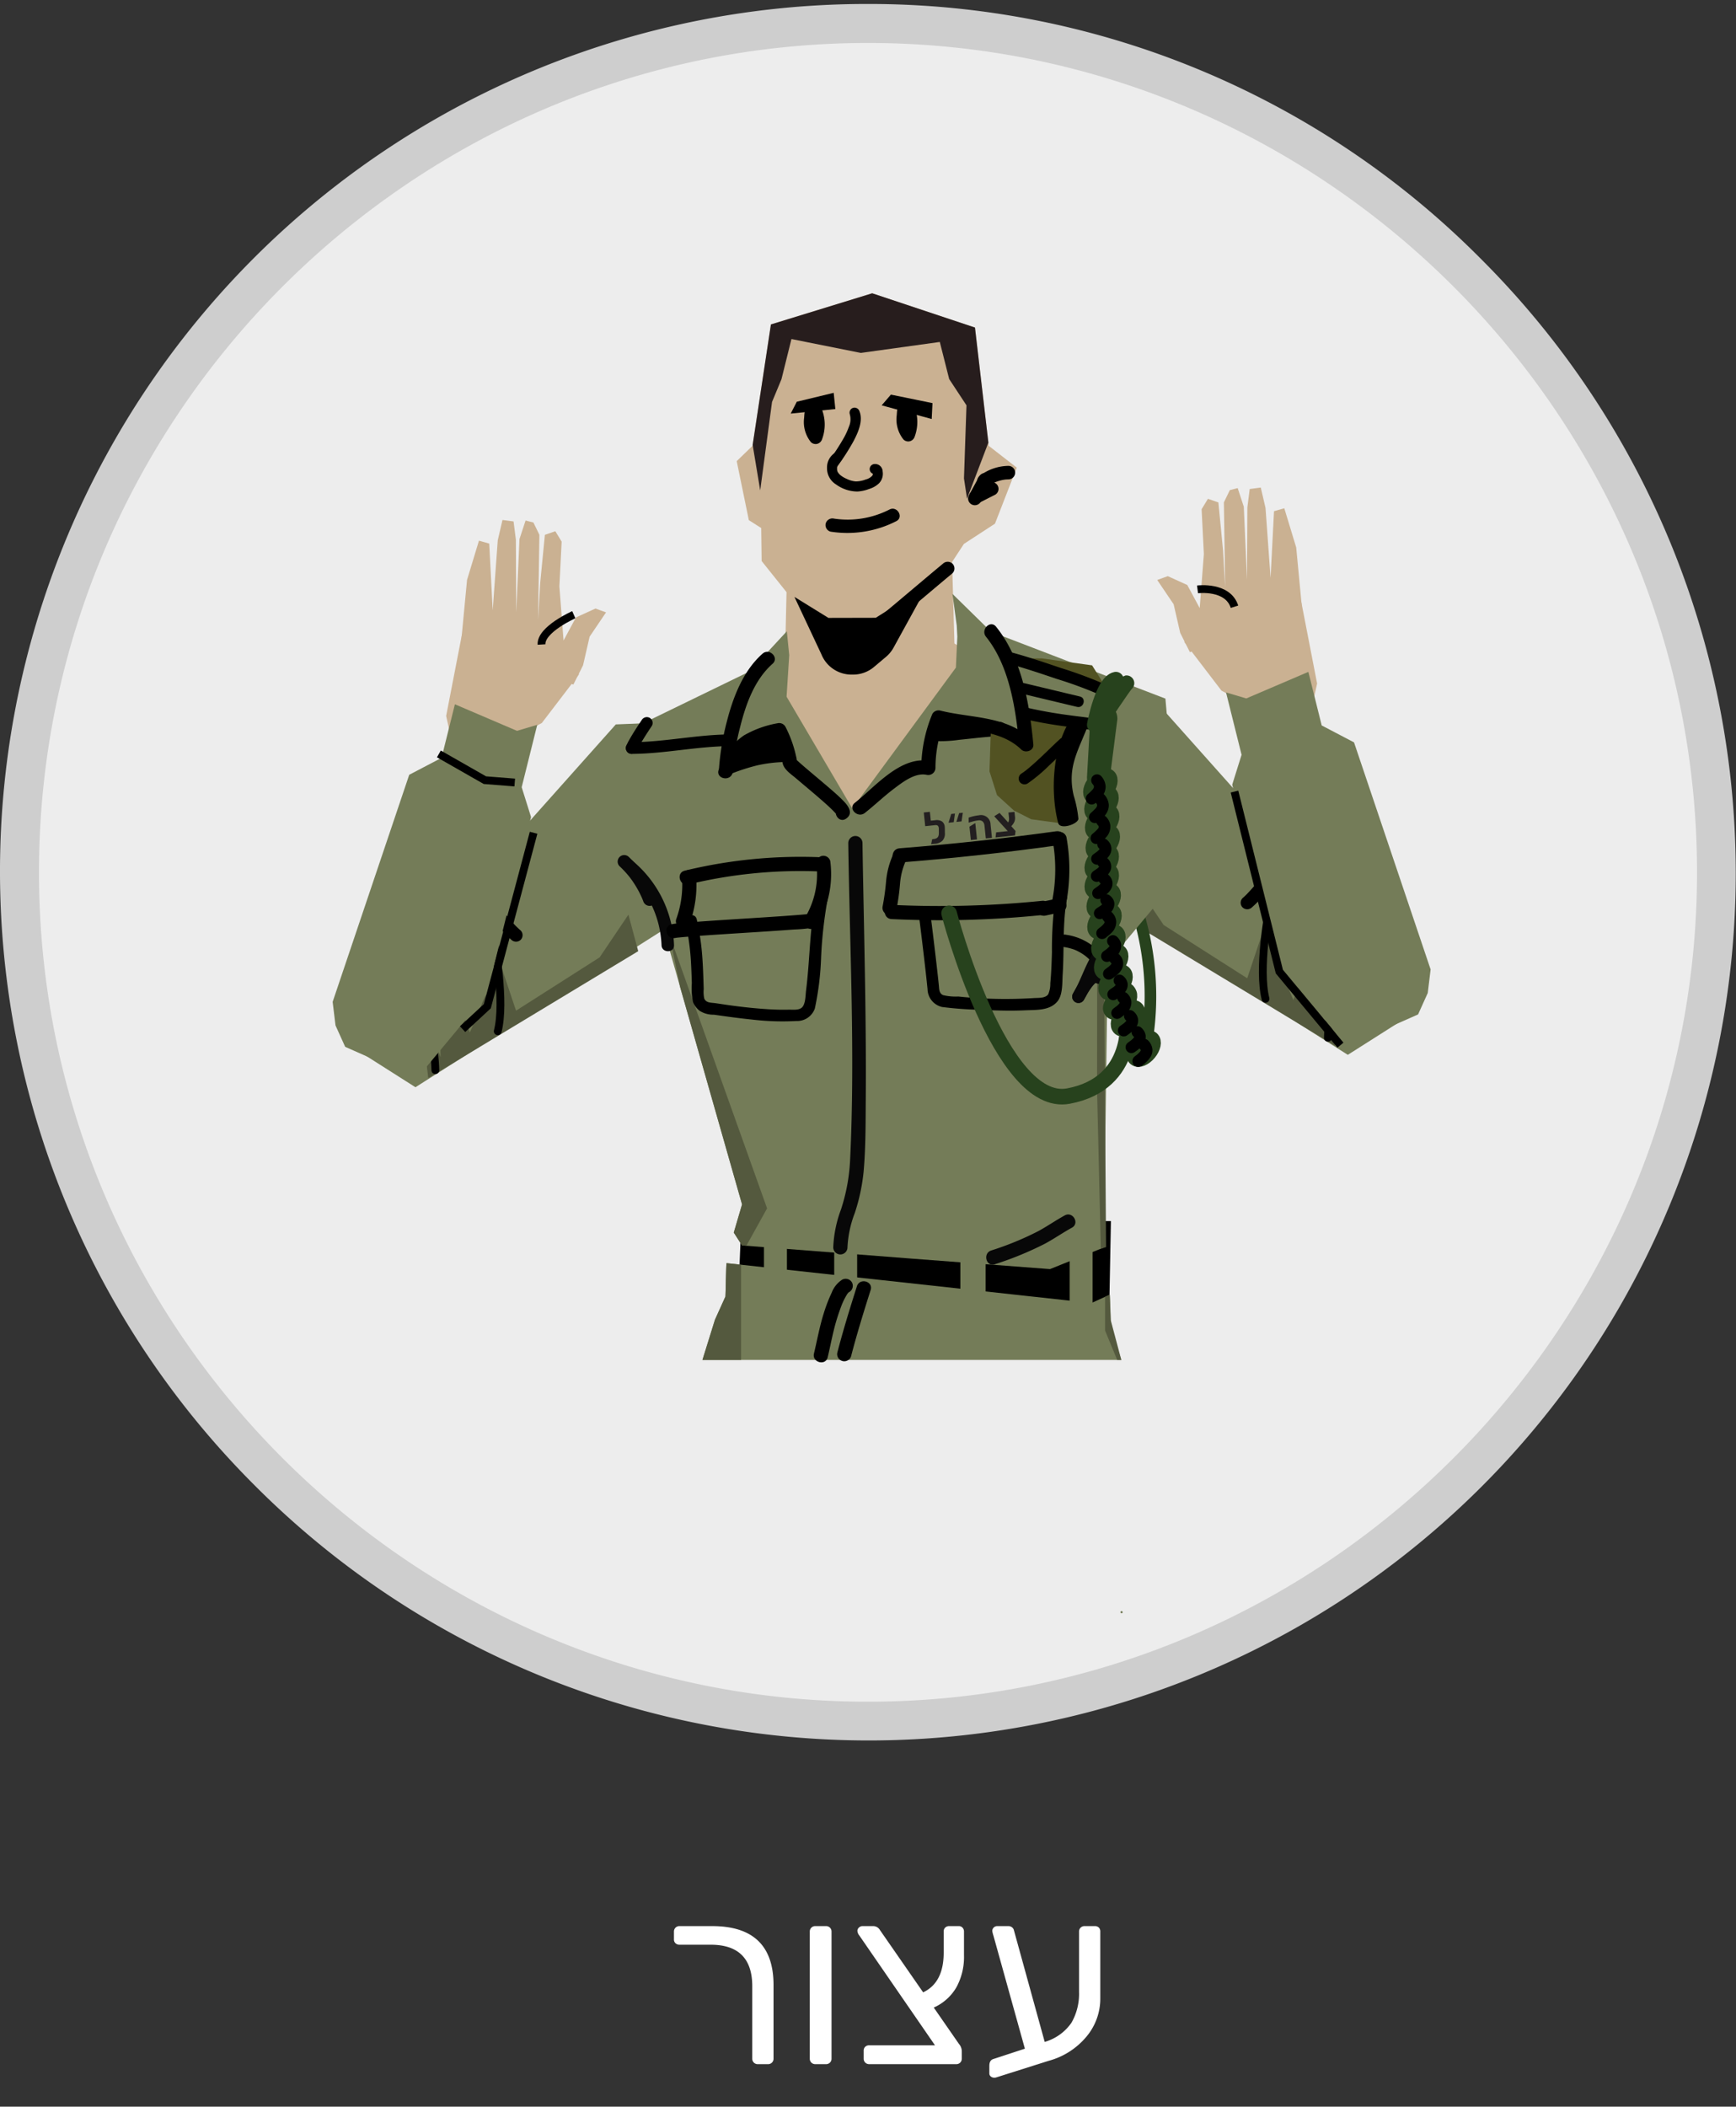<svg xmlns="http://www.w3.org/2000/svg" xmlns:xlink="http://www.w3.org/1999/xlink" viewBox="0 0 222.667 270.1"><rect x="0" y="0" width="222.667" height="270.1" fill="#333333" stroke="none"/><defs><style>.a{fill:#cab192;}.b{fill:#747c58;}.c{fill:#ededed;}.d{fill:#cecece;}.e{fill:#fff;}.f{fill:#54593e;}.g,.p,.r,.t{fill:none;}.g,.t{stroke:#000;}.g,.p,.q,.r{stroke-linecap:round;}.g,.p,.t{stroke-miterlimit:10;}.h{fill:#080808;}.i{fill:#27421d;}.j{clip-path:url(#a);}.k{fill:#271d1d;}.l{clip-path:url(#b);}.m{fill:#707171;}.n{clip-path:url(#c);}.o{fill:#525222;}.p,.q,.r{stroke:#27421d;stroke-width:2px;}.q{fill:#284220;}.q,.r{stroke-linejoin:round;}.s{fill:#231f20;}</style><clipPath id="a"><polygon class="a" points="122.417 82.497 122.121 72.047 123.634 69.737 127.619 67.14 130.413 59.955 126.821 57.161 125.054 41.995 111.87 37.604 98.882 41.596 96.522 57.157 94.494 59.123 96.049 66.69 97.638 67.699 97.691 71.929 100.884 75.92 100.679 84.785 96.088 90.718 100.878 107.052 110.856 111.442 124.027 97.074 130.413 87.495 122.417 82.497"/></clipPath><clipPath id="b"><polygon class="b" points="142.08 123.424 141.585 159.941 134.677 162.711 116.962 161.371 95.179 159.678 94.117 158.032 95.18 154.418 84.632 117.411 77.016 105.24 80.432 93.728 96.152 86.086 100.922 80.936 101.23 84 100.89 89.324 109.324 103.66 122.606 85.597 122.793 81.636 122.718 80.216 122.163 76.139 127.113 80.993 149.481 89.569 151.474 112.18 142.08 123.424"/></clipPath><clipPath id="c"><path class="b" d="M142.504,170.296c-.023-.071-.098-4.316-.171-4.297l-2.193.994c-.017.005-1.287-.056-1.305-.058L93.19,161.948c-.061-.007-.118,4.231-.144,4.286l-1.339,2.96-.006.016-1.601,5.145H143.823Z"/></clipPath></defs><circle class="c" cx="111.334" cy="111.843" r="108.834"/><path class="d" d="M111.334,5.509c58.483,0,106.334,47.85,106.334,106.334v0c0,58.483-47.851,106.334-106.334,106.334S5,170.327,5,111.843v-0C5,53.359,52.85,5.509,111.334,5.509m0-5A111.205,111.205,0,0,0,32.7,190.477,111.205,111.205,0,1,0,189.967,33.209a110.543,110.543,0,0,0-78.634-32.7Z"/><path class="e" d="M96.69,264.445a.69.69,0,0,1-.201-.511v-9.269q0-5.331-5.332-5.332h-4a.721.721,0,0,1-.511-.186.641.641,0,0,1-.202-.496v-.992a.691.691,0,0,1,.713-.713h4.186q7.874,0,7.874,7.564v9.424a.691.691,0,0,1-.713.713H97.202A.691.691,0,0,1,96.69,264.445Z"/><path class="e" d="M104.067,264.445a.69.69,0,0,1-.201-.511v-16.275a.689.689,0,0,1,.713-.713h1.364a.691.691,0,0,1,.713.713v16.275a.691.691,0,0,1-.713.713h-1.364A.692.692,0,0,1,104.067,264.445Z"/><path class="e" d="M122.666,254.804a6.337,6.337,0,0,1-2.898,2.588l3.225,4.65a1.488,1.488,0,0,1,.371.93v.961a.689.689,0,0,1-.713.713H111.492a.691.691,0,0,1-.714-.713v-.992a.68.68,0,0,1,.202-.527.724.724,0,0,1,.512-.186h8.432l-9.702-14.074a1.058,1.058,0,0,1-.248-.589.573.573,0,0,1,.201-.434.644.644,0,0,1,.449-.186h1.395a1.001,1.001,0,0,1,.838.496l5.549,7.998q2.634-1.239,2.635-5.084v-2.697a.68.68,0,0,1,.201-.527.725.725,0,0,1,.512-.186h1.209a.643.643,0,0,1,.496.202.726.726,0,0,1,.186.512v3.038A8.08,8.08,0,0,1,122.666,254.804Z"/><path class="e" d="M140.942,247.131a.717.717,0,0,1,.186.527v8.556a7.568,7.568,0,0,1-1.783,4.914,9.508,9.508,0,0,1-4.82,3.084l-6.758,2.139a.81.81,0,0,1-.248.031.657.657,0,0,1-.434-.155.5.5,0,0,1-.186-.403v-.961c0-.475.164-.764.496-.868l4.061-1.333-4.03-14.477a3.938,3.938,0,0,1-.155-.62.637.637,0,0,1,.621-.62h1.426a.757.757,0,0,1,.465.14.686.686,0,0,1,.248.326l3.968,14.384a6.299,6.299,0,0,0,3.425-2.449,7.426,7.426,0,0,0,.977-3.968v-7.719a.691.691,0,0,1,.713-.713h1.303A.716.716,0,0,1,140.942,247.131Z"/><polygon class="a" points="59.28 101.163 63.145 96.082 69.493 92.701 74.268 86.454 70.208 81.759 63.12 78.539 59.261 81.297 57.226 91.788 59.28 101.163"/><polygon class="b" points="92.771 92.185 87.661 92.525 78.987 92.878 47.954 127.678 46.984 135.391 53.288 139.395 89.112 116.664 95.241 98.372 92.771 92.185"/><path d="M54.687,120.765a18.22,18.22,0,0,1,4.316,2.358.504.504,0,0,0,.684-.179.512.512,0,0,0-.179-.684,19.139,19.139,0,0,0-4.555-2.458.504.504,0,0,0-.615.349.511.511,0,0,0,.349.615Z"/><path d="M66.784,119.302a12.561,12.561,0,0,1-1.508-1.572q-.23-.268-.452-.543c-.078-.096-.153-.194-.23-.29-.059-.073.045.059.045.059a.81.81,0,0,1-.051-.067c-.039-.052-.079-.104-.118-.157a10.252,10.252,0,0,1-.722-1.087c-.052-.093-.102-.188-.148-.284-.017-.035-.085-.19-.021-.041.063.147.003.003-.01-.033a1.661,1.661,0,0,0-.062-.226c-.014-.026.02.248.016.105-.002-.083.025-.213-.023.108a.866.866,0,0,0-.589-1.037.853.853,0,0,0-1.037.589,3.575,3.575,0,0,0,.931,2.469,22.675,22.675,0,0,0,1.992,2.422,8.574,8.574,0,0,0,.796.777.863.863,0,0,0,1.192,0,.853.853,0,0,0,0-1.192Z"/><polygon class="f" points="80.605 117.265 81.861 121.95 54.932 138.218 54.158 131.752 54.514 129.931 56.505 135.541 56.211 121.177 60.267 132.371 64.088 123.299 66.188 129.578 76.91 122.746 80.605 117.265"/><path d="M54.389,120.535a41.152,41.152,0,0,1,2.56,4.646,13.72,13.72,0,0,1,1.587,4.975c.029.641,1.03.644,1,0a14.484,14.484,0,0,0-1.602-5.22A40.791,40.791,0,0,0,55.252,120.03c-.346-.541-1.212-.04-.863.505Z"/><path class="g" d="M63.432,121.002s1.385,7.371.411,11.214"/><path class="g" d="M54.315,129.728a22.018,22.018,0,0,1,1.525,7.481"/><polygon class="a" points="73.544 87.767 74.785 85.298 75.627 81.626 77.733 78.515 76.377 78.022 73.876 79.16 72.284 82.119 71.75 75.187 72.04 69.441 71.229 68.109 69.89 68.571 69.295 74.66 69.016 79.473 69.184 68.565 68.418 66.991 67.413 66.735 66.63 69.118 66.217 78.509 66.168 69.191 65.871 66.852 64.451 66.666 63.845 69.268 63.195 78.245 62.752 69.694 61.433 69.319 59.905 74.349 59.081 83.018 73.544 87.767"/><polygon class="b" points="68.908 92.929 66.913 100.929 68.115 104.758 62.456 127.454 53.46 138.278 44.274 134.215 43.033 131.467 42.667 128.449 52.489 99.335 56.636 97.165 58.348 90.297 66.311 93.702 68.908 92.929"/><polygon class="a" points="166.884 97.009 163.019 91.927 156.671 88.546 151.895 82.299 155.956 77.604 163.044 74.385 166.903 77.143 168.937 87.633 166.884 97.009"/><polygon class="b" points="133.393 88.03 138.503 88.371 147.176 88.723 178.209 123.524 179.18 131.237 172.875 135.241 137.052 112.51 130.922 94.217 133.393 88.03"/><path d="M171.21,115.646a19.139,19.139,0,0,0-4.555,2.458.515.515,0,0,0-.179.684.504.504,0,0,0,.684.179,18.219,18.219,0,0,1,4.316-2.358.514.514,0,0,0,.349-.615.504.504,0,0,0-.615-.349Z"/><path d="M160.572,116.34a13.043,13.043,0,0,0,1.617-1.699,13.476,13.476,0,0,0,1.777-2.472,2.383,2.383,0,0,0,.325-1.497.846.846,0,0,0-1.037-.589.869.869,0,0,0-.589,1.037c-.002-.016-.041-.265-.023-.133.003.024-.009.053-.005.076-.012-.057.053-.251.008-.099-.011.035-.018.071-.029.106-.01.032-.022.064-.033.096a.684.684,0,1,0,.03-.066c-.043.075-.073.16-.113.237a8.687,8.687,0,0,1-.691,1.085q-.098.135-.198.268c-.018.024-.13.17-.054.072.075-.097-.052.066-.074.094q-.229.29-.468.572-.43.509-.887.995a8.25,8.25,0,0,1-.748.726.846.846,0,0,0,0,1.192.867.867,0,0,0,1.192,0Z"/><path class="h" d="M148.365,103.529a13.614,13.614,0,0,0-3.674,10.489c.09.94,1.571.949,1.48,0a12.185,12.185,0,0,1,3.24-9.442c.646-.699-.398-1.748-1.047-1.047Z"/><path class="h" d="M146.71,111.144c.754-2.258,2.056-4.319,2.907-6.569a.85.85,0,0,0-.589-1.037.862.862,0,0,0-1.037.589c-.041.108-.083.214-.127.321.063-.155-.065.148-.083.189-.105.238-.215.474-.326.709-.269.57-.547,1.136-.819,1.705a31.931,31.931,0,0,0-1.552,3.646.843.843,0,0,0,1.626.448Z"/><polygon class="f" points="145.559 113.111 144.302 117.796 171.231 134.063 172.006 127.598 171.649 125.776 169.658 131.386 169.952 117.022 165.896 128.217 162.076 119.144 159.975 125.424 149.253 118.591 145.559 113.111"/><path class="h" d="M145.49,107.303c-.629,2.93-1.149,5.882-1.778,8.811a.844.844,0,0,0,1.626.448c1.778-4.26,3.07-8.714,4.848-12.974a.849.849,0,0,0-.589-1.037.864.864,0,0,0-1.037.589c-1.778,4.26-3.07,8.714-4.848,12.974l1.626.448c.629-2.93,1.149-5.882,1.778-8.811.227-1.058-1.398-1.51-1.626-.448Z"/><path d="M170.911,115.876a40.792,40.792,0,0,0-2.682,4.907,14.483,14.483,0,0,0-1.602,5.22c-.03.643.97.642,1,0a13.72,13.72,0,0,1,1.587-4.975,41.152,41.152,0,0,1,2.56-4.646c.348-.544-.517-1.046-.863-.505Z"/><path class="g" d="M162.732,116.848s-1.385,7.371-.411,11.214"/><path class="g" d="M171.848,125.573a22.018,22.018,0,0,0-1.525,7.481"/><path class="i" d="M147.548,135.197a37.307,37.307,0,0,0-2.818-23.403c-.412-.872-1.705-.112-1.295.757a35.579,35.579,0,0,1,2.666,22.247c-.193.942,1.253,1.345,1.446.399Z"/><polygon class="a" points="122.417 82.497 122.121 72.047 123.634 69.737 127.619 67.14 130.413 59.955 126.821 57.161 125.054 41.995 111.87 37.604 98.882 41.596 96.522 57.157 94.494 59.123 96.049 66.69 97.638 67.699 97.691 71.929 100.884 75.92 100.679 84.785 96.088 90.718 100.878 107.052 110.856 111.442 124.027 97.074 130.413 87.495 122.417 82.497"/><g class="j"><polygon class="k" points="124.036 63.936 130.432 47.141 87.075 0 97.507 62.875 99.025 51.535 100.234 48.623 101.514 43.47 110.417 45.247 120.543 43.843 121.746 48.6 123.965 51.967 123.644 61.339 124.036 63.936"/></g><polygon points="119.503 53.722 119.605 51.684 114.271 50.593 113.088 51.969 119.503 53.722"/><polygon points="107.144 52.445 106.933 50.364 102.2 51.507 101.422 53.026 107.144 52.445"/><path d="M114.09,65.326a11.788,11.788,0,0,1-7.11,1.166.892.892,0,0,0-1.064.604.872.872,0,0,0,.604,1.064,13.783,13.783,0,0,0,8.443-1.341c.991-.508.117-2.001-.873-1.494Z"/><path d="M119.786,74.523l-7.458,4.683-6.071.014-4.359-2.692,3.451,7.345a4.164,4.164,0,0,0,1.892,2.12h0a4.164,4.164,0,0,0,1.974.498h.206a4.164,4.164,0,0,0,2.682-.979l1.54-1.297a4.163,4.163,0,0,0,.966-1.178l3.442-6.259Z"/><path d="M120.945,72.271c-2.034,1.687-4.049,3.399-6.073,5.098q-.619.519-1.239,1.036a.872.872,0,0,0,0,1.224.885.885,0,0,0,1.224,0c2.034-1.687,4.049-3.399,6.073-5.098q.619-.519,1.239-1.036a.872.872,0,0,0,0-1.224.885.885,0,0,0-1.224,0Z"/><path d="M103.781,53.025a4.657,4.657,0,0,1,.216.759q.011.06.021.12.022.145-.005-.05a.669.669,0,0,1,.019.181q.017.197.017.395,0,.198-.017.395c-.005.059-.018.122-.019.181.005-.242.001-.024-.011.04a4.653,4.653,0,0,1-.222.789l1.447-.382a.56.56,0,0,0-.068-.078c.026.019.107.15.042.053-.042-.063-.084-.126-.121-.193-.021-.037-.11-.233-.056-.1.054.134-.024-.07-.037-.109a3.003,3.003,0,0,1-.103-.422c-.006-.034-.009-.069-.016-.103.007.034.022.195.012.074-.006-.079-.014-.158-.018-.237a7.025,7.025,0,0,1,.02-.884c.011-.142.025-.283.04-.424.004-.039.024-.201.002-.031-.019.154-.007.044.006.011q.02-.064-.021.046-.11.362-.661.047-.552.271-.668-.098a.712.712,0,0,1,.164-.819l.382-.223.185-.028a.869.869,0,0,0-.866.866.889.889,0,0,0,.866.866.937.937,0,0,0,.905-1.201.989.989,0,0,0-1.193-.709c-.814.213-.835,1.123-.881,1.804a4.1,4.1,0,0,0,.86,3.116.861.861,0,0,0,.842.223.901.901,0,0,0,.605-.605,5.403,5.403,0,0,0,0-3.73.935.935,0,0,0-.398-.517.866.866,0,0,0-1.272.978Z"/><path d="M115.659,52.692a4.658,4.658,0,0,1,.216.759q.011.06.021.12.022.145-.005-.05a.669.669,0,0,1,.019.181q.017.197.017.395,0,.198-.017.395c-.005.059-.018.122-.019.181.005-.242.001-.024-.011.04a4.653,4.653,0,0,1-.222.789l1.447-.382a.56.56,0,0,0-.068-.078c.026.019.107.15.042.053-.042-.063-.084-.126-.121-.193-.021-.037-.11-.233-.056-.1.054.134-.024-.07-.037-.109a3.004,3.004,0,0,1-.103-.422c-.006-.034-.009-.069-.016-.103.007.034.022.195.012.074-.006-.079-.014-.158-.018-.237a7.027,7.027,0,0,1,.02-.884c.011-.142.025-.283.04-.424.004-.039.024-.201.002-.031-.019.154-.007.044.006.011q.02-.064-.021.046-.11.362-.661.047-.552.271-.668-.098a.712.712,0,0,1,.164-.819l.382-.223.185-.028a.869.869,0,0,0-.866.866.889.889,0,0,0,.866.866.937.937,0,0,0,.905-1.201.989.989,0,0,0-1.193-.709c-.814.213-.835,1.123-.881,1.804a4.1,4.1,0,0,0,.86,3.116.861.861,0,0,0,.842.223.901.901,0,0,0,.605-.605,5.403,5.403,0,0,0,0-3.73.935.935,0,0,0-.398-.517.866.866,0,0,0-1.272.978Z"/><path d="M126.786,61.924l-2.089,1.061a.866.866,0,0,0,.874,1.495l2.089-1.061a.866.866,0,0,0-.874-1.495Z"/><path d="M125.589,61.091l-1.291,2.369a.866.866,0,1,0,1.495.874l1.291-2.369a.866.866,0,1,0-1.495-.874Z"/><path d="M129.34,59.73a6.21,6.21,0,0,0-3.573,1.199.947.947,0,0,0-.398.517.885.885,0,0,0,.087.667.875.875,0,0,0,1.185.311,5.438,5.438,0,0,1,.675-.434c.126-.068.255-.129.384-.188q.128-.055-.059.025.05-.02.1-.039.087-.034.176-.064a5.398,5.398,0,0,1,.776-.204,1.094,1.094,0,0,0,.185-.031q-.213.027-.071.01.053-.006.106-.012c.142-.014.285-.021.427-.024a.866.866,0,1,0,0-1.732Z"/><polygon points="94.396 173.495 142.275 167.886 142.49 156.556 95.089 156.515 94.396 173.495"/><polygon class="b" points="142.08 123.424 141.585 159.941 134.677 162.711 116.962 161.371 95.179 159.678 94.117 158.032 95.18 154.418 84.632 117.411 77.016 105.24 80.432 93.728 96.152 86.086 100.922 80.936 101.23 84 100.89 89.324 109.324 103.66 122.606 85.597 122.793 81.636 122.718 80.216 122.163 76.139 127.113 80.993 149.481 89.569 151.474 112.18 142.08 123.424"/><g class="l"><polyline class="f" points="94.494 161.948 98.389 154.927 85.864 119.855"/></g><polygon class="f" points="141.191 160.099 140.715 139.798 140.72 125.702 141.627 125.969 141.867 159.893 141.191 160.099"/><path d="M87.921,118.265a31.047,31.047,0,0,1,.712,5.222c.049.853.077,1.706.105,2.56a8.468,8.468,0,0,0,.157,2.442,2.787,2.787,0,0,0,.847,1.11,3.303,3.303,0,0,0,1.825.497c1.634.232,3.264.458,4.907.625a32.954,32.954,0,0,0,5.66.183,2.406,2.406,0,0,0,2.382-1.608,37.125,37.125,0,0,0,.805-6.634,55.324,55.324,0,0,1,.902-7.747c.219-.939-1.227-1.34-1.446-.399-.944,4.053-.861,8.334-1.386,12.451-.08.626-.055,1.722-.509,2.182-.407.413-1.204.288-1.745.302-.888.023-1.778-.004-2.665-.061-1.683-.107-3.371-.289-5.041-.526-.574-.081-1.147-.172-1.722-.252-.526-.073-1.127-.017-1.379-.59a3.938,3.938,0,0,1-.069-1.204c-.013-.411-.025-.821-.039-1.232-.028-.849-.061-1.698-.118-2.546a32.534,32.534,0,0,0-.738-5.175c-.217-.94-1.664-.542-1.446.399Z"/><path d="M117.829,117.092q.356,2.796.684,5.595c.161,1.375.319,2.751.457,4.129a2.403,2.403,0,0,0,1.863,2.291,46.097,46.097,0,0,0,5.038.362c1.876.094,3.757.15,5.635.064,1.448-.067,3.146.059,4.141-1.163.685-.841.591-2.395.657-3.427.212-3.282-.034-6.673.572-9.917.176-.944-1.269-1.348-1.446-.399a49.003,49.003,0,0,0-.503,7.483c-.041,1.316-.082,2.636-.21,3.947a3.474,3.474,0,0,1-.255,1.399c-.365.565-1.315.465-1.902.511a58.133,58.133,0,0,1-9.637-.203,6.9,6.9,0,0,1-1.969-.181c-.523-.248-.484-.787-.535-1.271-.125-1.21-.264-2.418-.405-3.626q-.328-2.799-.684-5.595c-.12-.945-1.622-.957-1.5,0Z"/><polygon class="b" points="109.942 160.805 109.942 173.205 106.999 173.205 106.999 158.913 109.942 158.913 109.942 160.805"/><polygon class="b" points="100.935 160.805 100.935 173.205 97.992 173.205 97.992 158.913 100.935 158.913 100.935 160.805"/><polygon class="b" points="123.183 159.057 123.183 173.139 126.422 173.139 126.422 157.166 123.183 157.166 123.183 159.057"/><rect class="b" x="137.198" y="156.515" width="2.942" height="14.082"/><path d="M93.945,99.175a6.236,6.236,0,0,1,2.68-3.476,12.849,12.849,0,0,1,3.562-1.203l-1.03-.419a13.784,13.784,0,0,1,1.214,3.697c.145.884,1.082,1.465,1.722,2.01,1.087.926,2.189,1.836,3.265,2.776.475.415.949.834,1.397,1.278.15.149.296.3.436.458.15.168-.013.047.053.067a.891.891,0,0,1,.047.08q-.285-.526.31-1.057c-.962.66-.051,2.241.92,1.575.974-.668.3-1.614-.303-2.237-.752-.777-1.589-1.476-2.41-2.177-.914-.781-1.841-1.547-2.751-2.331-.295-.254-.588-.51-.871-.778-.043-.04-.081-.086-.125-.125-.11-.1-.005-.062-.023-.017.007-.018.115.447.153.303a1.635,1.635,0,0,0-.069-.571,15.347,15.347,0,0,0-1.391-3.874.926.926,0,0,0-1.03-.419,13.15,13.15,0,0,0-4.311,1.57,8.405,8.405,0,0,0-3.205,4.382c-.409,1.102,1.353,1.577,1.759.485Z"/><path d="M100.734,95.874a20.809,20.809,0,0,0-3.987.47A25.443,25.443,0,0,0,93.042,97.548a.939.939,0,0,0-.637,1.122.918.918,0,0,0,1.122.637,25.83,25.83,0,0,1,3.593-1.178,17.937,17.937,0,0,1,3.614-.43c1.171-.034,1.176-1.858,0-1.824Z"/><path d="M97.803,83.811c-2.507,2.217-3.788,5.609-4.593,8.774a33.097,33.097,0,0,0-.974,5.769c-.083,1.171,1.741,1.166,1.824,0a29.744,29.744,0,0,1,.871-5.133c.73-2.928,1.842-6.068,4.162-8.12.881-.779-.413-2.065-1.29-1.29Z"/><path d="M143.806,126.498a14.211,14.211,0,0,0-2.845-4.52,7.357,7.357,0,0,0-4.208-2.13.832.832,0,0,0-.989.562.81.81,0,0,0,.562.989,6.949,6.949,0,0,1,1.104.235,4.016,4.016,0,0,1,.883.359,5.596,5.596,0,0,1,1.57,1.181,13.388,13.388,0,0,1,2.535,4.136.809.809,0,0,0,1.1.288.825.825,0,0,0,.288-1.1Z"/><path class="h" d="M80.032,111.523a13.157,13.157,0,0,1,4.821,9.66c.03,1.028,1.631,1.032,1.601,0a14.717,14.717,0,0,0-5.29-10.792c-.784-.659-1.922.468-1.132,1.132Z"/><path class="h" d="M140.02,122.484c-.93,1.565-1.456,3.332-2.386,4.896a.804.804,0,0,0,1.389.812c.93-1.565,1.456-3.332,2.386-4.896a.804.804,0,1,0-1.389-.812Z"/><path class="h" d="M143.806,126.498a5.002,5.002,0,0,0-2.981-2.038,1.441,1.441,0,0,0-.782.015,2.109,2.109,0,0,0-.707.455,6.647,6.647,0,0,0-.966,1.211,12.69,12.69,0,0,0-.735,1.24.804.804,0,0,0,1.389.812,12.709,12.709,0,0,1,.719-1.215q.114-.172.234-.339c.025-.035.186-.244.047-.068.046-.058.092-.116.139-.173.077-.092.157-.181.242-.265.033-.033.068-.063.101-.096.149-.146-.103.051.001-.004a.527.527,0,0,0,.109-.066c.032-.033-.214.062-.059.031q-.251.025-.131.019.102.006-.099-.017a.518.518,0,0,1,.142.026,3.078,3.078,0,0,1,.391.115c.041.015.247.104.06.02.077.035.154.07.23.108q.207.105.404.229.1.064.197.132c.163.115-.035-.04.082.06a4.531,4.531,0,0,1,.348.321q.091.096.174.199c-.122-.151.041.07.061.101a.804.804,0,1,0,1.389-.812Z"/><path class="h" d="M142.328,124.443a1.432,1.432,0,0,0-.586-.328,2.433,2.433,0,0,0-.532-.073c-.245-.012-.491.007-.734-.025l.214.029a.962.962,0,0,1-.23-.06l.192.081a.568.568,0,0,1-.115-.068l.163.126-.025-.021-1.137,1.137a3.345,3.345,0,0,0,.462.352,1.089,1.089,0,0,0,.891.118.856.856,0,0,0,.481-.37.798.798,0,0,0,.081-.62l-.396-1.122-1.344.782.919,1.104a.808.808,0,0,0,.569.236.818.818,0,0,0,.569-.236.809.809,0,0,0,.236-.569l-.029-.214a.803.803,0,0,0-.207-.355l-.919-1.104-.163-.126a.598.598,0,0,0-.299-.095.769.769,0,0,0-.513.095.961.961,0,0,0-.288.288.807.807,0,0,0-.081.62l.396,1.122.562-.989a.305.305,0,0,1-.061.017l.214-.029a.345.345,0,0,1-.062-0l.214.029a.451.451,0,0,1-.084-.023l.192.081a.924.924,0,0,1-.188-.115l.163.126c-.059-.046-.116-.094-.174-.142a.895.895,0,0,0-.569-.236.818.818,0,0,0-.569.236.804.804,0,0,0,0,1.137,1.432,1.432,0,0,0,.586.328,2.433,2.433,0,0,0,.532.073c.245.012.491-.007.734.025l-.214-.029a.962.962,0,0,1,.23.06l-.192-.081a.567.567,0,0,1,.115.068l-.163-.126.025.021a.848.848,0,0,0,.569.236.818.818,0,0,0,.569-.236.804.804,0,0,0,0-1.137Z"/><path class="h" d="M136.567,155.829c-1.146.629-2.22,1.377-3.366,2.003a38.833,38.833,0,0,1-6.077,2.497c-1.103.38-.629,2.142.485,1.759a42.357,42.357,0,0,0,6.445-2.645c1.171-.635,2.266-1.399,3.434-2.04,1.029-.565.11-2.14-.92-1.575Z"/><path d="M135.485,106.577q-10.028,1.389-20.121,2.185c-1.162.091-1.172,1.916,0,1.824q10.337-.811,20.606-2.25c1.157-.16.665-1.918-.485-1.759Z"/><path d="M114.58,109.511a10.578,10.578,0,0,0-.923,3.44,31.074,31.074,0,0,1-.438,3.207.932.932,0,0,0,.637,1.122.922.922,0,0,0,1.122-.637,29.474,29.474,0,0,0,.463-3.356,8.909,8.909,0,0,1,.714-2.856.935.935,0,0,0-.327-1.248.92.92,0,0,0-1.248.327Z"/><path d="M135.026,107.811a20.701,20.701,0,0,1-.116,7.906.934.934,0,0,0,.637,1.122.921.921,0,0,0,1.122-.637,23.088,23.088,0,0,0,.116-8.876.92.92,0,0,0-1.122-.637.932.932,0,0,0-.637,1.122Z"/><path d="M135.635,115.197l-1.993.426a.912.912,0,0,0-.218,1.667.997.997,0,0,0,.703.092l1.993-.426a.912.912,0,0,0,.218-1.667.997.997,0,0,0-.703-.092Z"/><path class="h" d="M108.701,159.92a14.095,14.095,0,0,1,.935-4.393,24.499,24.499,0,0,0,1.132-5.281c.276-3.082.255-6.21.279-9.301.057-7.456-.083-14.913-.227-22.367-.067-3.494-.144-6.988-.193-10.482a.912.912,0,0,0-1.824,0c.189,13.567.896,27.199.229,40.761a23.908,23.908,0,0,1-1.155,6.186,15.628,15.628,0,0,0-1,4.878.912.912,0,0,0,1.824,0Z"/><path d="M104.733,110.874a10.82,10.82,0,0,1-1.532,6.864c-.567,1.029,1.008,1.95,1.575.92a12.804,12.804,0,0,0,1.716-8.269.918.918,0,0,0-1.122-.637.934.934,0,0,0-.637,1.122Z"/><path d="M104.986,109.897a62.878,62.878,0,0,0-17.162,1.734c-1.14.276-.657,2.035.485,1.759a61.004,61.004,0,0,1,16.678-1.668c1.174.044,1.172-1.78,0-1.824Z"/><path d="M87.476,112.461a12.94,12.94,0,0,1-.75,5.41.917.917,0,0,0,.637,1.122.935.935,0,0,0,1.122-.637,14.704,14.704,0,0,0,.815-5.895.912.912,0,1,0-1.824,0Z"/><path d="M104.068,117.138c-.097.021-.31.05-.075.018-.164.023-.329.038-.494.054-.49.049-.982.087-1.473.125-1.369.105-2.74.195-4.11.285-3.015.197-6.032.374-9.045.601a19.958,19.958,0,0,0-2.732.277c-1.146.25-.661,2.009.485,1.759.098-.021.31-.047.075-.018.164-.021.329-.038.494-.054.49-.049.982-.087,1.473-.125,1.369-.105,2.74-.195,4.11-.285,3.015-.197,6.032-.374,9.045-.601a19.957,19.957,0,0,0,2.732-.277c1.146-.25.661-2.009-.485-1.759Z"/><line class="m" x1="101.212" y1="96.826" x2="97.007" y2="97.584"/><path d="M100.211,93.691a7.61,7.61,0,0,0-6.725,3.831l.07.795,6.613-1.701.886.239Z"/><path d="M128.212,92.553c-1.428.061-2.85.232-4.271.382-.704.074-1.408.146-2.113.202-.329.026-.659.049-.989.063a.729.729,0,0,0-.215.007c.215-.123.338,1.001.527.422.07-.215.144-.429.216-.644l-1.791-.242a1.907,1.907,0,0,0,.708,1.735,1.432,1.432,0,0,0,1.961-.392,1.409,1.409,0,0,0-.454-1.94,1.123,1.123,0,0,0-1.654,1.078,1.502,1.502,0,0,0,1.495,1.347,4.158,4.158,0,0,0,1.36-.152c.473-.114.937-.263,1.409-.379.097-.024.195-.047.292-.067.035-.007.393-.056.216-.04.084-.007.167-.011.252-.012q.078 0.0.156.008-.18-.025-.03.008a.913.913,0,0,0,.485-1.759c-1.208-.401-2.554-.073-3.795-.124-1.174-.048-1.171,1.775,0,1.824.579.024,1.16-.029,1.739-.048.31-.01.62-.016.93-.001a1.64,1.64,0,0,1,.641.107l.485-1.759a4.621,4.621,0,0,0-2.359.238c-.364.101-.728.21-1.098.289-.092.02-.185.039-.278.052.179-.026-.085.003-.101.004a1.802,1.802,0,0,1-.232-.004l.102.012q-.568-.206-.104.912h-.92q-.041-.091-.078-.185-.212-.336.266-.591l.317.055a.245.245,0,0,1,.13.144,1.176,1.176,0,0,1-.016-.361.916.916,0,0,0-1.791-.242,2.968,2.968,0,0,0-.305,1.529,1.284,1.284,0,0,0,1.267.998,17.152,17.152,0,0,0,2.453-.174c1.728-.17,3.453-.401,5.188-.476a.931.931,0,0,0,.912-.912.921.921,0,0,0-.912-.912Z"/><path class="b" d="M142.504,170.296c-.023-.071-.098-4.316-.171-4.297l-2.193.994c-.017.005-1.287-.056-1.305-.058L93.19,161.948c-.061-.007-.118,4.231-.144,4.286l-1.339,2.96-.006.016-1.601,5.145H143.823Z"/><g class="n"><rect class="f" x="70.168" y="152.865" width="24.885" height="23.355"/></g><path class="b" d="M143.723,206.655h0a.141.141,0,0,0,.242.133l.033-.039 0-.051A.141.141,0,0,0,143.723,206.655Z"/><path d="M109.161,173.891c.746-2.859,1.615-5.682,2.511-8.496.357-1.121-1.403-1.601-1.759-.485-.896,2.815-1.765,5.638-2.511,8.496a.913.913,0,0,0,1.759.485Z"/><path d="M106.163,174.015c.39-1.625.67-3.251,1.162-4.854.134-.436.276-.869.431-1.297.158-.438.254-.688.42-1.047a8.202,8.202,0,0,1,.502-.917c.031-.049.167-.205.014-.027.039-.045.079-.089.117-.133.035-.041.081-.07.117-.109-.161.173-.082.063.01.017a.921.921,0,0,0,.327-1.248.931.931,0,0,0-1.248-.327,3.443,3.443,0,0,0-1.339,1.664,19.603,19.603,0,0,0-1.016,2.638c-.54,1.701-.841,3.429-1.256,5.157-.274,1.141,1.484,1.627,1.759.485Z"/><path class="h" d="M79.458,111.049a13.136,13.136,0,0,1,.979,1.019q.119.138.233.279c.034.042.068.084.101.126.161.202-.048-.065.042.054q.219.29.422.592a12.912,12.912,0,0,1,.723,1.214q.159.304.302.617c.028.061.055.123.083.184.022.05.045.105.01.022.052.124.101.25.149.376a.86.86,0,0,0,1.034.587.85.85,0,0,0,.587-1.034,13.973,13.973,0,0,0-3.478-5.225.841.841,0,0,0-1.189,1.189Z"/><path d="M81.023,96.658c4.221-.017,8.396-.977,12.618-.995a.75.75,0,0,0,0-1.5c-4.221.017-8.396.977-12.618.995a.75.75,0,0,0,0,1.5Z"/><path d="M81.746,96.107c.058-.153-.087.189-.019.043.024-.051.047-.101.072-.151.058-.116.12-.23.183-.343.153-.274.315-.544.48-.811.305-.495.62-.983.94-1.468q.103-.156.208-.312a.755.755,0,0,0-.269-1.026.768.768,0,0,0-1.026.269c-.557.828-1.106,1.667-1.596,2.536a6.236,6.236,0,0,0-.419.865.753.753,0,0,0,.524.923.77.77,0,0,0,.923-.524Z"/><path d="M131.042,88.93l7.104,1.7c.864.207,1.232-1.124.367-1.331L131.409,87.599c-.864-.207-1.232,1.124-.367,1.331Z"/><polygon class="o" points="127.088 93.643 131.884 95.465 131.186 91.861 138.093 92.742 136.098 97.721 135.721 105.507 132.269 105.038 130.056 103.917 127.878 101.937 126.915 98.893 127.088 93.643"/><path d="M139.689,92.66c-1.355,3.573-2.84,5.608-1.974,9.33a14.828,14.828,0,0,1,.605,2.996c-.058.676-2.356,1.457-2.598.521-1.016-3.921-.706-9.418,1.374-12.893"/><path d="M131.787,100.464a20.331,20.331,0,0,0,2.725-2.268c.839-.783,1.652-1.594,2.496-2.372a.75.75,0,0,0-1.061-1.061c-.826.761-1.622,1.554-2.442,2.322-.447.418-.899.832-1.365,1.229-.212.181-.426.358-.645.529.099-.077.02-.016-.034.025q-.067.05-.135.099-.146.105-.297.203a.766.766,0,0,0-.269,1.026.758.758,0,0,0,1.026.269Z"/><polygon class="o" points="132.504 85.059 137.425 86.491 141.768 88.013 140.077 85.304 133.632 84.416 130.922 84.407 132.504 85.059"/><path d="M126.468,81.637c2.994,3.708,3.815,9.207,4.248,13.811l1.557-.645c-3.14-3.053-7.683-2.701-11.653-3.695a.927.927,0,0,0-1.03.419,18.306,18.306,0,0,0-1.426,6.931l1.154-.879c-3.767-.756-7.049,3.286-9.68,5.359-.921.726.377,2.008,1.29,1.29,1.285-1.012,2.465-2.153,3.773-3.138,1.093-.823,2.669-2.046,4.133-1.752a.928.928,0,0,0,1.154-.879,15.994,15.994,0,0,1,1.177-6.011l-1.03.419c3.561.891,8.038.494,10.849,3.226.523.509,1.634.177,1.557-.645-.484-5.152-1.44-10.962-4.782-15.1-.737-.913-2.021.384-1.29,1.29Z"/><path d="M131.002,92.106a57.498,57.498,0,0,0,5.721,1.035c1.376.203,2.81.303,4.163.636.937.231,1.337-1.215.399-1.446-1.352-.333-2.787-.433-4.163-.636a57.503,57.503,0,0,1-5.721-1.035.751.751,0,0,0-.399,1.446Z"/><path d="M129.484,85.13c2.031.554,4.034,1.231,6.028,1.905a52.097,52.097,0,0,1,5.88,2.187c.866.416,1.628-.877.757-1.295a53.929,53.929,0,0,0-6.092-2.289c-2.042-.692-4.094-1.387-6.175-1.955a.751.751,0,0,0-.399,1.446Z"/><path d="M114.358,117.836a130.176,130.176,0,0,0,19.313-.517c1.156-.119,1.168-1.943,0-1.824a130.173,130.173,0,0,1-19.313.517c-1.173-.054-1.171,1.769,0,1.824Z"/><path d="M108.991,53.084a2.356,2.356,0,0,1-.12,1.659,8.88,8.88,0,0,1-.656,1.43,32.176,32.176,0,0,1-1.871,2.884.654.654,0,0,0,.233.887.662.662,0,0,0,.887-.233,28.897,28.897,0,0,0,2.028-3.176c.571-1.096,1.236-2.56.75-3.797a.668.668,0,0,0-.798-.453.653.653,0,0,0-.453.798Z"/><path d="M107.087,58.063A2.219,2.219,0,0,0,106.077,59.989a2.427,2.427,0,0,0,1.147,2.115,4.718,4.718,0,0,0,2.76.915,5.043,5.043,0,0,0,1.498-.33,3.129,3.129,0,0,0,1.274-.734,1.756,1.756,0,0,0,.457-1.505.976.976,0,0,0-1.016-.961.663.663,0,0,0-.649.649.654.654,0,0,0,.649.649q.3.003-.263-.211-.035-.1-.015-.027a.746.746,0,0,1,.02.093q-.008-.085.007.045a.394.394,0,0,1-.077.315,1.668,1.668,0,0,1-.832.473,3.535,3.535,0,0,1-1.264.249,3.092,3.092,0,0,1-1.105-.299,3.461,3.461,0,0,1-.869-.503,1.504,1.504,0,0,1-.323-.366q-.035-.056-.065-.115.04.104.001-.005a1.434,1.434,0,0,1-.043-.181c.02.12-.002-.085-.002-.091-.002-.069 0-.139.004-.208a.413.413,0,0,1,.02-.144c.018-.081.037-.161.062-.24a.755.755,0,0,1,.132-.27c.078-.119-.041.025.052-.059q.085-.076.003-.006a.687.687,0,0,1,.098-.052.654.654,0,0,0,.233-.887.662.662,0,0,0-.887-.233Z"/><path class="p" d="M121.735,117.092s6.551,25.06,15.292,23.438,7.59-10.213,7.59-10.213"/><path class="p" d="M140.933,92.742s3.384-5.124,3.555-5.147"/><path class="p" d="M140.418,92.93s1.008-5.437,2.707-5.793"/><ellipse class="q" cx="141.14" cy="100.816" rx="1.597" ry="0.855" transform="translate(-26.546 145.154) rotate(-50.349)"/><ellipse class="q" cx="141.282" cy="103.03" rx="1.597" ry="0.855" transform="translate(-28.199 146.065) rotate(-50.349)"/><ellipse class="q" cx="141.371" cy="105.398" rx="1.597" ry="0.855" transform="translate(-29.99 146.991) rotate(-50.349)"/><ellipse class="q" cx="141.448" cy="107.996" rx="1.597" ry="0.855" transform="translate(-31.962 147.99) rotate(-50.349)"/><ellipse class="q" cx="141.313" cy="110.544" rx="1.597" ry="0.855" transform="translate(-33.973 148.808) rotate(-50.349)"/><ellipse class="q" cx="141.319" cy="112.964" rx="1.597" ry="0.855" transform="translate(-35.835 149.688) rotate(-50.349)"/><ellipse class="q" cx="141.576" cy="115.528" rx="1.597" ry="0.855" transform="matrix(0.638, -0.77, 0.77, 0.638, -37.716, 150.814)"/><ellipse class="q" cx="141.667" cy="118.128" rx="1.597" ry="0.855" transform="translate(-39.685 151.825) rotate(-50.349)"/><ellipse class="q" cx="142.164" cy="120.857" rx="1.597" ry="0.855" transform="translate(-41.606 153.196) rotate(-50.349)"/><ellipse class="q" cx="142.525" cy="123.336" rx="1.597" ry="0.855" transform="translate(-43.384 154.371) rotate(-50.349)"/><ellipse class="q" cx="143.08" cy="125.969" rx="1.597" ry="0.855" transform="translate(-45.21 155.751) rotate(-50.349)"/><path class="q" d="M144.805,127.361c.214.459-.127,1.305-.762,1.889s-1.323.685-1.537.226.515-1.602,1.15-2.186S144.591,126.902,144.805,127.361Z"/><ellipse class="q" cx="144.68" cy="130.561" rx="1.597" ry="0.855" transform="translate(-48.167 158.644) rotate(-50.349)"/><ellipse class="q" cx="145.721" cy="132.692" rx="1.597" ry="0.855" transform="translate(-49.431 160.217) rotate(-50.349)"/><ellipse class="q" cx="146.682" cy="134.442" rx="1.597" ry="0.855" transform="translate(-50.431 161.59) rotate(-50.349)"/><path class="r" d="M140.418,99.742l.479-8.533.938.104c.263.05.488.438.483.83l-.873,6.838Z"/><path d="M140.174,100.558c.025.029.049.058.073.088l-.117-.152a1.595,1.595,0,0,1,.204.343l-.076-.179a1.207,1.207,0,0,1,.074.273l-.027-.199a1.127,1.127,0,0,1,.001.259l.027-.199a1.27,1.27,0,0,1-.086.314l.076-.179a1.835,1.835,0,0,1-.23.385l.117-.152a8.289,8.289,0,0,1-.719.703.75.75,0,1,0,1.061,1.061c.12-.12.258-.223.382-.339a3.351,3.351,0,0,0,.581-.701,1.941,1.941,0,0,0,.297-1.073,2.162,2.162,0,0,0-.578-1.314.754.754,0,0,0-1.061,0,.769.769,0,0,0,0,1.061Z"/><path d="M140.581,102.941c.025.029.049.058.073.088l-.117-.152a1.595,1.595,0,0,1,.204.343l-.076-.179a1.207,1.207,0,0,1,.074.273l-.027-.199a1.127,1.127,0,0,1,.001.259l.027-.199a1.269,1.269,0,0,1-.086.314l.076-.179a1.835,1.835,0,0,1-.23.385l.117-.152a8.29,8.29,0,0,1-.719.703.75.75,0,1,0,1.061,1.061c.12-.12.258-.223.382-.339a3.35,3.35,0,0,0,.581-.701,1.941,1.941,0,0,0,.297-1.073,2.162,2.162,0,0,0-.578-1.314.754.754,0,0,0-1.061,0,.769.769,0,0,0,0,1.061Z"/><path d="M140.807,105.778c.038.042.075.085.11.13l-.117-.152a1.37,1.37,0,0,1,.164.279l-.076-.179a1.045,1.045,0,0,1,.066.244l-.027-.199a.986.986,0,0,1-.001.233l.027-.199a1.13,1.13,0,0,1-.072.263l.076-.179a1.639,1.639,0,0,1-.213.355l.117-.152a7.052,7.052,0,0,1-.767.717.757.757,0,0,0,0,1.061.765.765,0,0,0,1.061,0c.216-.205.462-.37.663-.593a2.008,2.008,0,0,0,.596-1.604,1.983,1.983,0,0,0-.547-1.083.756.756,0,0,0-1.061,0,.766.766,0,0,0,0,1.061Z"/><path d="M140.962,108.767a1.411,1.411,0,0,1,.158.168l-.117-.152a.926.926,0,0,1,.109.184l-.076-.179a.724.724,0,0,1,.045.162l-.027-.199a.685.685,0,0,1-0.0.175l.027-.199a.816.816,0,0,1-.053.185l.076-.179a1.208,1.208,0,0,1-.152.252l.117-.152a2.517,2.517,0,0,1-.441.423l.152-.117c-.198.153-.408.286-.603.443a.751.751,0,0,0-.22.53.763.763,0,0,0,.22.53.755.755,0,0,0,.53.22l.199-.027a.749.749,0,0,0,.331-.193l.012-.01-.152.117a10.273,10.273,0,0,0,.83-.636,2.221,2.221,0,0,0,.432-.543,1.454,1.454,0,0,0,.196-.811,1.523,1.523,0,0,0-.185-.623,1.756,1.756,0,0,0-.349-.431.787.787,0,0,0-.53-.22.763.763,0,0,0-.53.22.75.75,0,0,0,0,1.061Z"/><path d="M140.943,111.074a1.27,1.27,0,0,1,.164.166l-.117-.152a.816.816,0,0,1,.1.164l-.076-.179a.634.634,0,0,1,.042.145l-.027-.199a.602.602,0,0,1-.001.158l.027-.199a.728.728,0,0,1-.049.168l.076-.179a1.088,1.088,0,0,1-.131.216l.117-.152a2.257,2.257,0,0,1-.403.386l.152-.117c-.17.131-.358.237-.528.367a.824.824,0,0,0-.345.448.767.767,0,0,0,.076.578.757.757,0,0,0,.448.345.726.726,0,0,0,.578-.076c.09-.069.188-.127.282-.19a5.59,5.59,0,0,0,.545-.414,2.283,2.283,0,0,0,.447-.524,1.54,1.54,0,0,0,.166-.38,1.189,1.189,0,0,0,.046-.418,1.418,1.418,0,0,0-.179-.605,1.608,1.608,0,0,0-.348-.416.799.799,0,0,0-.53-.22.763.763,0,0,0-.53.22.755.755,0,0,0-.22.53.741.741,0,0,0,.22.53Z"/><path d="M141.106,113.217a1.372,1.372,0,0,1,.155.161l-.117-.152a.892.892,0,0,1,.108.176l-.076-.179a.676.676,0,0,1,.048.173l-.027-.199a.66.66,0,0,1-.001.152l.027-.199a.774.774,0,0,1-.05.179l.076-.179a1.155,1.155,0,0,1-.147.244l.117-.152a2.409,2.409,0,0,1-.419.402l.152-.117c-.209.161-.432.301-.639.464a.749.749,0,0,0-.22.53.763.763,0,0,0,.22.53.755.755,0,0,0,.53.22l.199-.027a.749.749,0,0,0,.331-.193l.006-.005-.152.117c.274-.211.57-.387.827-.621a2.266,2.266,0,0,0,.439-.534,1.422,1.422,0,0,0,.204-.81,1.47,1.47,0,0,0-.181-.613,1.685,1.685,0,0,0-.35-.428.792.792,0,0,0-.53-.22.763.763,0,0,0-.53.22.75.75,0,0,0,0,1.061Z"/><path d="M141.355,115.929a1.131,1.131,0,0,1,.181.181l-.117-.152a.731.731,0,0,1,.08.135l-.076-.179a.572.572,0,0,1,.038.133l-.027-.199a.551.551,0,0,1,.001.131l.027-.199a.651.651,0,0,1-.043.155l.076-.179a.981.981,0,0,1-.12.202l.117-.152a2.056,2.056,0,0,1-.37.356l.152-.117c-.189.145-.398.259-.59.4a.814.814,0,0,0-.345.448.766.766,0,0,0,.076.578.757.757,0,0,0,.448.345.733.733,0,0,0,.578-.076c.091-.066.189-.123.283-.184a5.734,5.734,0,0,0,.547-.404,1.62,1.62,0,0,0,.665-1.289,1.334,1.334,0,0,0-.177-.594,1.532,1.532,0,0,0-.344-.401.81.81,0,0,0-.53-.22.763.763,0,0,0-.53.22.755.755,0,0,0-.22.53.731.731,0,0,0,.22.53Z"/><path d="M141.561,118.035a1.915,1.915,0,0,1,.126.146l-.117-.152a1.278,1.278,0,0,1,.142.239l-.076-.179a.973.973,0,0,1,.065.231l-.027-.199a.913.913,0,0,1,0.0.221l.027-.199a1.054,1.054,0,0,1-.069.251l.076-.179a1.539,1.539,0,0,1-.193.323l.117-.152a2.999,2.999,0,0,1-.456.456c-.113.094-.236.178-.344.277a.756.756,0,0,0,0,1.061.767.767,0,0,0,1.061,0c.219-.2.466-.361.669-.58a1.944,1.944,0,0,0,.612-1.478,1.844,1.844,0,0,0-.19-.656,2.067,2.067,0,0,0-.363-.49.757.757,0,0,0-1.061,0,.765.765,0,0,0,0,1.061Z"/><path d="M142.22,121.177a1.522,1.522,0,0,1,.148.159l-.117-.152a1.009,1.009,0,0,1,.118.196l-.076-.179a.767.767,0,0,1,.053.191l-.027-.199a.742.742,0,0,1-0.0.167l.027-.199a.859.859,0,0,1-.06.213l.076-.179a1.289,1.289,0,0,1-.159.263l.117-.152a2.708,2.708,0,0,1-.482.46l.152-.117c-.179.137-.367.26-.541.404a.753.753,0,0,0-.22.53.763.763,0,0,0,.22.53.755.755,0,0,0,.53.22.851.851,0,0,0,.53-.22l.027-.021-.152.117a8.101,8.101,0,0,0,.83-.655,1.759,1.759,0,0,0,.592-1.459,1.647,1.647,0,0,0-.525-.977.782.782,0,0,0-.53-.22.75.75,0,0,0-.53,1.28Z"/><path d="M142.466,123.417a1.557,1.557,0,0,1,.149.164l-.117-.152a1.037,1.037,0,0,1,.119.201l-.076-.179a.793.793,0,0,1,.053.196l-.027-.199a.769.769,0,0,1-.001.171l.027-.199a.888.888,0,0,1-.061.218l.076-.179a1.322,1.322,0,0,1-.162.269l.117-.152a2.783,2.783,0,0,1-.5.478l.152-.117c-.17.131-.35.249-.515.388a.755.755,0,0,0-.22.53.763.763,0,0,0,.22.53.755.755,0,0,0,.53.22.845.845,0,0,0,.53-.22l.035-.028-.152.117a7.473,7.473,0,0,0,.827-.662,2.18,2.18,0,0,0,.417-.561,1.655,1.655,0,0,0,.147-.395,1.615,1.615,0,0,0,.007-.607,1.654,1.654,0,0,0-.514-.892.75.75,0,1,0-1.061,1.061Z"/><path d="M143.057,126.232a1.282,1.282,0,0,1,.165.169l-.117-.152a.826.826,0,0,1,.1.167l-.076-.179a.644.644,0,0,1,.041.148l-.027-.199a.62.62,0,0,1,.001.144l.027-.199a.724.724,0,0,1-.046.171l.076-.179a1.085,1.085,0,0,1-.139.234l.117-.152a2.293,2.293,0,0,1-.407.39l.152-.117c-.167.128-.351.234-.518.362a.839.839,0,0,0-.345.448.766.766,0,0,0,.076.578.757.757,0,0,0,.448.345.724.724,0,0,0,.578-.076c.091-.07.19-.129.284-.193a5.57,5.57,0,0,0,.54-.413,2.278,2.278,0,0,0,.448-.529,1.399,1.399,0,0,0,.21-.797,1.502,1.502,0,0,0-.528-1.03.797.797,0,0,0-.53-.22.763.763,0,0,0-.53.22.755.755,0,0,0-.22.53.743.743,0,0,0,.22.53Z"/><path d="M143.521,128.441a1.559,1.559,0,0,1,.15.166l-.117-.152a1.038,1.038,0,0,1,.12.203l-.076-.179a.812.812,0,0,1,.05.178l-.027-.199a.762.762,0,0,1,.001.192l.027-.199a.895.895,0,0,1-.055.202l.076-.179a1.315,1.315,0,0,1-.172.288l.117-.152a2.801,2.801,0,0,1-.49.468l.152-.117c-.171.132-.353.251-.518.391a.755.755,0,0,0-.22.53.763.763,0,0,0,.22.53.755.755,0,0,0,.53.22.844.844,0,0,0,.53-.22l.035-.028-.152.117a7.475,7.475,0,0,0,.825-.662,1.788,1.788,0,0,0,.582-1.481,1.679,1.679,0,0,0-.526-.978.75.75,0,1,0-1.061,1.061Z"/><path d="M144.389,130.783a1.412,1.412,0,0,1,.158.169l-.117-.152a.927.927,0,0,1,.109.184l-.076-.179a.725.725,0,0,1,.046.162l-.027-.199a.686.686,0,0,1-0.0.175l.027-.199a.817.817,0,0,1-.053.185l.076-.179a1.209,1.209,0,0,1-.152.252l.117-.152a2.517,2.517,0,0,1-.441.423l.152-.117c-.198.153-.408.286-.603.443a.751.751,0,0,0-.22.53.763.763,0,0,0,.22.53.755.755,0,0,0,.53.22l.199-.027a.749.749,0,0,0,.331-.193l.012-.01-.152.117a10.271,10.271,0,0,0,.83-.636,2.222,2.222,0,0,0,.432-.543,1.455,1.455,0,0,0,.196-.811,1.524,1.524,0,0,0-.185-.623,1.757,1.757,0,0,0-.349-.431.787.787,0,0,0-.53-.22.763.763,0,0,0-.53.22.75.75,0,0,0,0,1.061Z"/><path d="M145.365,132.856a1.536,1.536,0,0,1,.148.161l-.117-.152a1.02,1.02,0,0,1,.118.197l-.076-.179a.778.778,0,0,1,.053.192l-.027-.199a.752.752,0,0,1-0.0.168l.027-.199a.867.867,0,0,1-.059.214l.076-.179a1.295,1.295,0,0,1-.159.265l.117-.152a2.706,2.706,0,0,1-.482.462l.152-.117c-.178.138-.367.261-.541.405a.754.754,0,0,0-.22.53.763.763,0,0,0,.22.53.755.755,0,0,0,.53.22.849.849,0,0,0,.53-.22l.027-.022-.152.117a8.084,8.084,0,0,0,.83-.658,1.768,1.768,0,0,0,.591-1.464,1.66,1.66,0,0,0-.526-.981.75.75,0,0,0-1.061,1.061Z"/><path d="M146.202,134.465a1.874,1.874,0,0,1,.124.141l-.117-.152a1.212,1.212,0,0,1,.15.253l-.076-.179a.946.946,0,0,1,.056.2l-.027-.199a.879.879,0,0,1,.003.214l.027-.199a1.011,1.011,0,0,1-.066.243l.076-.179a1.479,1.479,0,0,1-.186.315l.117-.152a3.38,3.38,0,0,1-.618.583l.152-.117c-.117.09-.24.175-.35.274a.755.755,0,0,0,0,1.061.767.767,0,0,0,1.061,0c.036-.033.075-.062.114-.092l-.152.117a3.92,3.92,0,0,0,1.086-1.089,1.664,1.664,0,0,0,.241-.947,1.863,1.863,0,0,0-.553-1.157.75.75,0,0,0-1.061,1.061Z"/><polygon class="f" points="141.744 166.267 141.744 170.597 143.295 174.356 143.823 174.356 142.461 169.235 142.334 166 141.744 166.267"/><path class="s" d="M119.891,108.187l-.459.048.137-.643.172-.018a.965.965,0,0,0,.394-.111.538.538,0,0,0,.21-.231.874.874,0,0,0,.075-.362c.003-.144.001-.364-.003-.66l-.006-.049a.5.5,0,0,0-.07-.227.297.297,0,0,0-.145-.122.644.644,0,0,0-.295-.017l-1.229.129-.185-1.757.784-.082.119,1.135.555-.058a1.28,1.28,0,0,1,.874.151.93.93,0,0,1,.356.707l.01.139.011.667a1.33,1.33,0,0,1-.312.958A1.552,1.552,0,0,1,119.891,108.187Z"/><path class="s" d="M122.485,104.308l-.155,1.107-.668.07.346-1.127Zm1.011-.106-.162,1.108-.661.069.35-1.128Z"/><path class="s" d="M127.231,107.416l-.785.082-.174-1.655a.802.802,0,0,0-.227-.518.694.694,0,0,0-.577-.142,3.841,3.841,0,0,0-.446.075q-.236.053-.777.215l-.003-.643a5.946,5.946,0,0,1,1.329-.302,1.219,1.219,0,0,1,1.483,1.203Zm-1.917.202-.788.083-.18-1.711.748-.464Z"/><path class="s" d="M127.771,106.715l1.488-.156-1.734-1.906.68-.43,1.109,1.223a.92.92,0,0,0,.099-.292,1.565,1.565,0,0,0-.003-.406l-.06-.574.772-.081.066.632a1.3,1.3,0,0,1-.068.603,1.852,1.852,0,0,1-.41.595l.546.623-.068.56-2.496.262Z"/><polygon class="a" points="152.62 83.613 151.379 81.144 150.536 77.472 148.431 74.36 149.786 73.868 152.287 75.005 153.88 77.964 154.413 71.033 154.124 65.286 154.935 63.954 156.274 64.416 156.869 70.505 157.147 75.319 156.98 64.41 157.745 62.837 158.751 62.58 159.534 64.964 159.946 74.355 159.996 65.036 160.292 62.697 161.713 62.511 162.319 65.114 162.969 74.091 163.411 65.54 164.73 65.165 166.258 70.194 167.082 78.864 152.62 83.613"/><polygon class="b" points="157.256 88.775 159.25 96.774 158.049 100.604 163.707 123.3 172.703 134.123 181.889 130.061 183.13 127.312 183.497 124.294 173.674 95.181 169.528 93.01 167.816 86.142 159.853 89.548 157.256 88.775"/><polyline class="t" points="59.335 131.947 62.509 129.005 68.439 106.771"/><polyline class="t" points="171.932 133.998 164.095 124.568 158.341 101.488"/><polyline class="t" points="56.294 96.661 62.193 100.025 66.023 100.328"/><path class="t" d="M73.597,78.813s-4.254,1.893-4.14,3.821"/><path class="t" d="M153.601,75.564s3.872-.504,4.74,2.225"/></svg>